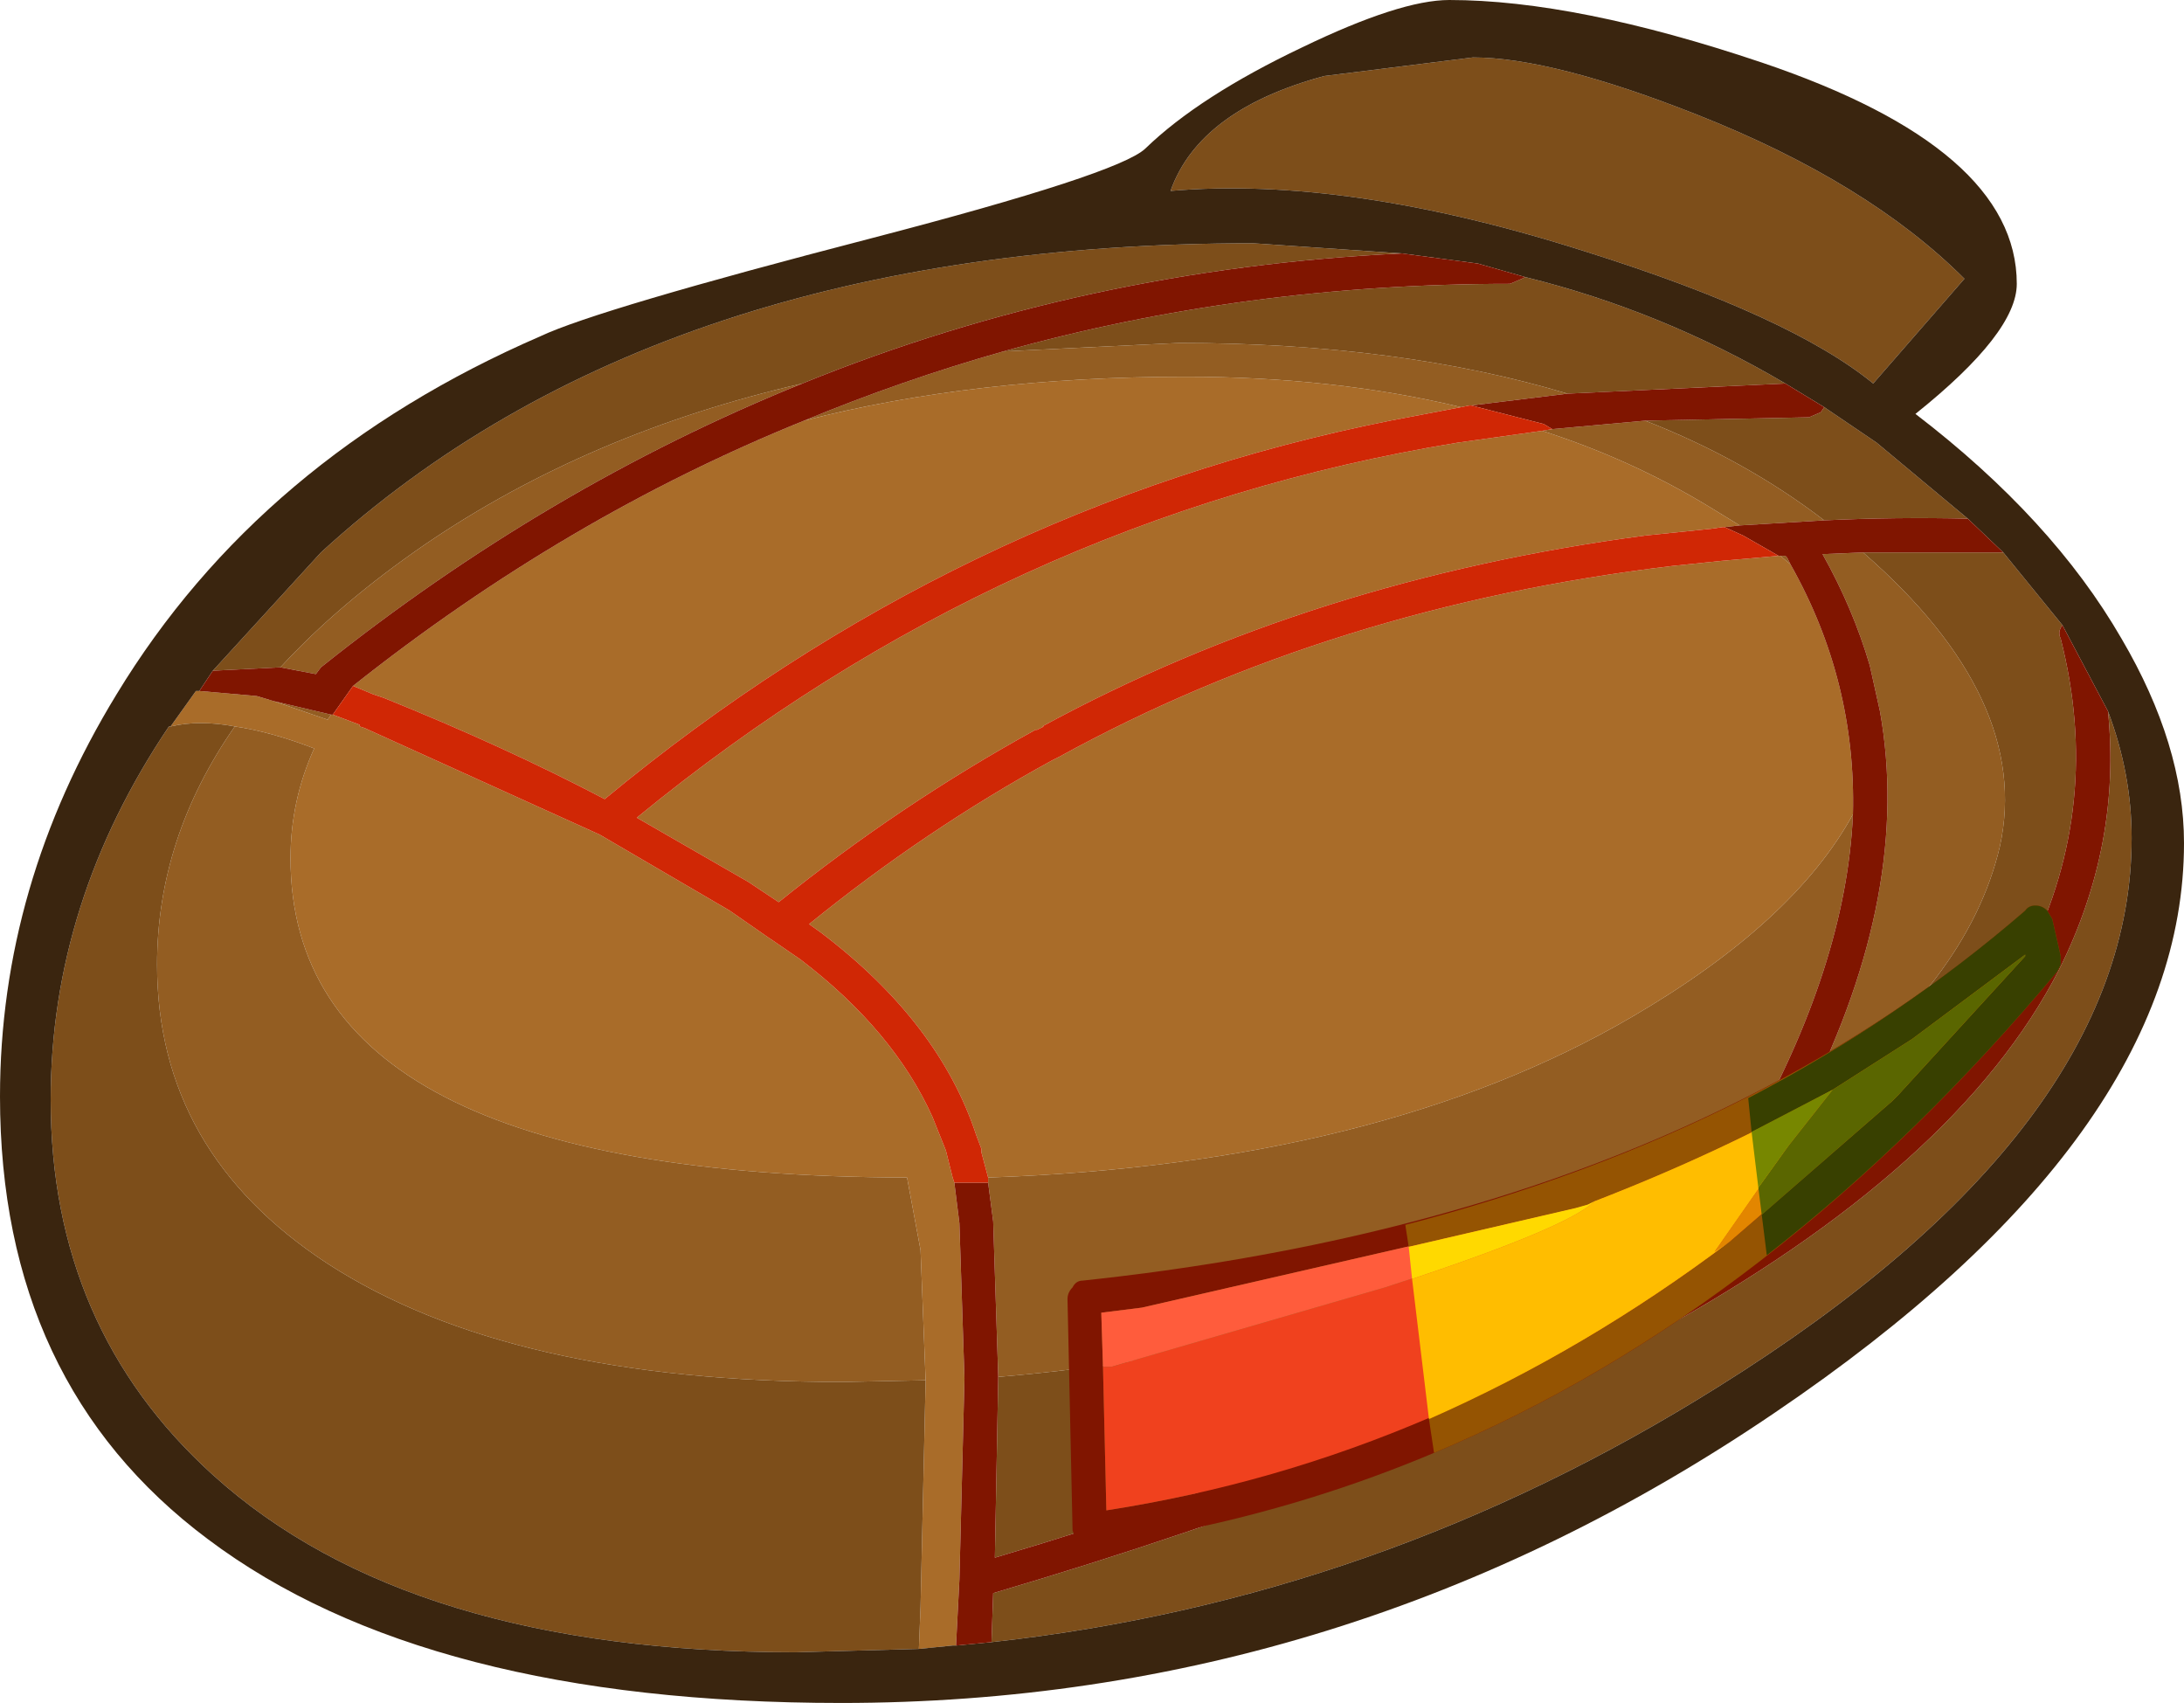 <?xml version="1.0" encoding="UTF-8" standalone="no"?>
<svg xmlns:ffdec="https://www.free-decompiler.com/flash" xmlns:xlink="http://www.w3.org/1999/xlink" ffdec:objectType="shape" height="50.4px" width="64.65px" xmlns="http://www.w3.org/2000/svg">
  <g transform="matrix(1.0, 0.0, 0.0, 1.0, 0.25, 6.4)">
    <path d="M51.25 9.15 L50.8 9.2 50.75 9.2 50.4 9.25 48.45 9.45 Q38.6 10.75 30.6 15.1 L30.65 15.1 30.45 15.2 30.4 15.2 Q26.4 17.4 22.8 20.3 L21.9 19.7 18.6 17.8 Q29.45 8.9 42.9 6.7 L45.4 6.35 Q48.05 7.2 50.35 8.6 L51.25 9.15 M52.4 10.05 L52.45 10.05 52.75 10.3 Q54.7 13.75 54.6 17.7 52.85 20.9 48.05 23.7 40.6 28.05 29.0 28.45 L28.8 27.7 28.8 27.6 28.65 27.2 Q27.55 23.85 24.05 21.2 L23.7 20.95 Q27.15 18.15 30.9 16.1 L31.1 16.0 Q39.2 11.55 49.25 10.35 L50.7 10.2 52.4 10.05 M28.0 28.6 L28.15 29.8 28.3 34.4 28.15 40.35 28.05 42.3 27.95 42.3 26.95 42.4 27.0 41.15 27.15 34.45 27.0 30.6 26.6 28.45 Q8.35 28.4 8.35 19.0 8.35 17.3 9.05 15.75 7.75 15.25 6.7 15.1 5.65 14.9 4.8 15.1 L5.55 14.05 5.65 14.05 7.35 14.2 7.85 14.35 9.45 14.9 9.55 14.75 9.6 14.75 10.4 15.05 10.4 15.1 10.55 15.15 17.5 18.3 21.35 20.55 22.5 21.35 22.65 21.45 23.45 22.0 Q26.2 24.1 27.35 26.65 L27.75 27.65 27.95 28.45 28.0 28.6 M10.2 13.9 Q16.5 8.9 23.55 6.05 28.6 4.75 34.85 4.75 39.25 4.75 43.0 5.65 L40.9 6.05 Q28.1 8.6 17.65 17.25 14.7 15.7 11.1 14.25 L10.8 14.15 10.2 13.9" fill="#a96c29" fill-rule="evenodd" stroke="none"/>
    <path d="M53.25 26.15 Q56.35 19.95 55.4 14.65 L55.1 13.3 Q54.6 11.6 53.7 10.0 L54.9 9.95 Q59.9 14.3 58.95 18.65 58.0 22.7 53.25 26.15 M53.75 9.0 L51.25 9.15 50.35 8.6 Q48.05 7.2 45.4 6.35 L45.7 6.3 48.45 6.05 Q51.4 7.2 53.75 9.0 M52.45 10.05 L52.6 10.05 52.65 10.1 52.75 10.3 52.45 10.05 M54.6 17.7 Q54.4 22.2 51.45 27.4 L47.4 29.55 Q38.95 33.55 29.3 34.35 L29.15 29.75 29.0 28.6 29.0 28.45 Q40.6 28.05 48.05 23.7 52.85 20.9 54.6 17.7 M46.15 5.25 L43.3 5.6 43.25 5.6 43.0 5.65 Q39.25 4.75 34.85 4.75 28.6 4.75 23.55 6.05 26.45 4.85 29.45 4.0 L34.65 3.75 Q41.15 3.75 46.15 5.25 M23.5 4.95 Q15.95 8.0 9.25 13.35 L9.1 13.55 8.05 13.35 Q9.8 11.45 12.35 9.7 17.2 6.4 23.5 4.95 M7.85 14.35 L9.55 14.75 9.45 14.9 7.85 14.35 M6.7 15.1 Q7.75 15.25 9.05 15.75 8.35 17.3 8.35 19.0 8.35 28.4 26.6 28.45 L27.0 30.6 27.15 34.45 24.7 34.5 Q14.85 34.5 9.45 31.0 4.4 27.7 4.4 22.15 4.4 18.4 6.7 15.1" fill="#935d22" fill-rule="evenodd" stroke="none"/>
    <path d="M38.95 -4.15 L43.35 -4.7 Q45.7 -4.7 50.0 -3.0 55.05 -1.0 57.9 1.85 L55.2 4.95 Q52.75 2.95 46.7 1.05 39.65 -1.2 34.4 -0.75 35.25 -3.15 38.95 -4.15 M60.8 12.1 Q60.65 12.3 60.75 12.5 62.0 17.4 59.8 21.85 57.25 26.75 50.3 31.0 L53.25 26.15 Q58.0 22.7 58.95 18.65 59.9 14.3 54.9 9.95 L59.05 9.95 60.8 12.1 M58.0 8.95 Q55.85 8.9 53.75 9.0 51.4 7.2 48.45 6.05 L53.3 5.95 53.65 5.8 53.75 5.65 55.3 6.7 58.0 8.95 M51.45 27.4 L48.1 32.25 Q40.65 36.3 29.2 39.7 L29.3 34.35 Q38.95 33.55 47.4 29.55 L51.45 27.4 M29.1 42.2 L29.15 40.75 Q41.0 37.25 48.65 33.1 57.7 28.15 60.7 22.3 62.55 18.6 62.15 14.65 62.85 16.5 62.85 18.4 62.85 27.0 50.6 34.65 40.55 40.95 29.1 42.2 M52.6 4.95 L46.15 5.25 Q41.15 3.75 34.65 3.75 L29.45 4.0 Q36.6 2.0 44.45 2.0 L44.8 1.85 44.9 1.8 Q48.95 2.8 52.6 4.95 M41.25 1.1 Q31.85 1.55 23.5 4.95 17.2 6.4 12.35 9.7 9.8 11.45 8.05 13.35 L6.05 13.45 9.25 9.95 Q19.25 0.8 36.85 0.8 L41.25 1.1 M4.8 15.1 Q5.65 14.9 6.7 15.1 4.4 18.4 4.4 22.15 4.4 27.7 9.45 31.0 14.85 34.5 24.7 34.5 L27.15 34.45 27.0 41.15 26.95 42.4 23.3 42.5 Q11.85 42.5 6.05 37.25 1.25 32.9 1.25 26.15 1.25 20.3 4.75 15.1 L4.8 15.1" fill="#7d4e1a" fill-rule="evenodd" stroke="none"/>
    <path d="M33.65 -2.0 Q35.25 -3.55 38.3 -5.0 41.2 -6.4 42.65 -6.4 46.4 -6.4 51.9 -4.55 59.45 -2.0 59.45 2.0 59.45 3.45 56.45 5.85 60.5 8.95 62.55 12.5 64.4 15.65 64.4 18.55 64.4 27.2 52.3 35.4 39.65 44.0 24.65 44.0 12.35 44.0 5.9 39.15 -0.25 34.55 -0.25 26.05 -0.25 19.8 3.2 14.15 7.45 7.15 15.75 3.55 17.45 2.75 25.55 0.65 32.85 -1.25 33.65 -2.0 M38.95 -4.15 Q35.25 -3.15 34.4 -0.75 39.65 -1.2 46.7 1.05 52.75 2.95 55.2 4.95 L57.9 1.85 Q55.05 -1.0 50.0 -3.0 45.7 -4.7 43.35 -4.7 L38.95 -4.15 M62.15 14.65 L60.8 12.1 59.05 9.95 58.0 8.95 55.3 6.7 53.75 5.65 52.6 4.95 Q48.95 2.8 44.9 1.8 L43.5 1.4 41.25 1.1 36.85 0.8 Q19.25 0.8 9.25 9.95 L6.05 13.45 5.65 14.05 5.55 14.05 4.8 15.1 4.75 15.1 Q1.25 20.3 1.25 26.15 1.25 32.9 6.05 37.25 11.85 42.5 23.3 42.5 L26.95 42.4 27.95 42.3 28.05 42.3 29.1 42.2 Q40.55 40.95 50.6 34.65 62.85 27.0 62.85 18.4 62.85 16.5 62.15 14.65" fill="#3a250f" fill-rule="evenodd" stroke="none"/>
    <path d="M60.8 12.1 L62.15 14.65 Q62.55 18.6 60.7 22.3 57.7 28.15 48.65 33.1 41.0 37.25 29.15 40.75 L29.1 42.2 28.05 42.3 28.15 40.35 28.3 34.4 28.15 29.8 28.0 28.6 29.0 28.6 29.15 29.75 29.3 34.35 29.2 39.7 Q40.65 36.3 48.1 32.25 L51.45 27.4 Q54.4 22.2 54.6 17.7 54.7 13.75 52.75 10.3 L52.65 10.1 52.6 10.05 52.45 10.05 52.4 10.05 51.35 9.45 50.8 9.2 51.25 9.15 53.75 9.0 Q55.85 8.9 58.0 8.95 L59.05 9.95 54.9 9.95 53.7 10.0 Q54.6 11.6 55.1 13.3 L55.4 14.65 Q56.35 19.95 53.25 26.15 L50.3 31.0 Q57.25 26.75 59.8 21.85 62.0 17.4 60.75 12.5 60.65 12.3 60.8 12.1 M53.75 5.65 L53.65 5.8 53.3 5.95 48.45 6.05 45.7 6.3 45.45 6.15 43.3 5.6 46.15 5.25 52.6 4.95 53.75 5.65 M44.9 1.8 L44.8 1.85 44.45 2.0 Q36.6 2.0 29.45 4.0 26.45 4.85 23.55 6.05 16.5 8.9 10.2 13.9 L9.6 14.75 9.55 14.75 7.85 14.35 7.35 14.2 5.65 14.05 6.05 13.45 8.05 13.35 9.1 13.55 9.25 13.35 Q15.95 8.0 23.5 4.95 31.85 1.55 41.25 1.1 L43.5 1.4 44.9 1.8" fill="#801500" fill-rule="evenodd" stroke="none"/>
    <path d="M50.8 9.2 L51.35 9.45 52.4 10.05 50.7 10.2 49.25 10.35 Q39.2 11.55 31.1 16.0 L30.9 16.1 Q27.15 18.15 23.7 20.95 L24.05 21.2 Q27.55 23.85 28.65 27.2 L28.8 27.6 28.8 27.7 29.0 28.45 29.0 28.6 28.0 28.6 27.95 28.45 27.75 27.65 27.35 26.65 Q26.2 24.1 23.45 22.0 L22.65 21.45 22.5 21.35 21.35 20.55 17.5 18.3 10.55 15.15 10.4 15.1 10.4 15.05 9.6 14.75 10.2 13.9 10.8 14.15 11.1 14.25 Q14.7 15.7 17.65 17.25 28.1 8.6 40.9 6.05 L43.0 5.65 43.25 5.6 43.3 5.6 45.45 6.15 45.7 6.3 45.4 6.35 42.9 6.7 Q29.45 8.9 18.6 17.8 L21.9 19.7 22.8 20.3 Q26.4 17.4 30.4 15.2 L30.45 15.2 30.65 15.1 30.6 15.1 Q38.6 10.75 48.45 9.45 L50.4 9.25 50.75 9.2 50.8 9.2" fill="#d02705" fill-rule="evenodd" stroke="none"/>
    <path d="M59.7 20.55 Q59.8 20.4 60.0 20.4 60.2 20.4 60.35 20.55 L60.5 20.8 60.75 21.9 60.75 22.15 60.65 22.35 Q48.3 37.15 32.1 39.35 L31.8 39.3 31.6 39.15 31.5 38.9 31.35 32.05 Q31.35 31.85 31.5 31.7 31.6 31.5 31.8 31.5 49.25 29.65 59.7 20.55 M50.95 30.35 L55.75 26.2 55.95 26.0 59.7 21.9 59.7 21.85 56.35 24.35 54.0 25.85 Q50.7 27.7 46.95 29.15 L46.75 29.25 46.4 29.35 33.55 32.3 32.35 32.45 32.4 34.05 32.5 38.3 Q42.5 36.75 50.95 30.35" fill="#801500" fill-rule="evenodd" stroke="none"/>
    <path d="M50.95 30.35 Q42.5 36.75 32.5 38.3 L32.4 34.05 32.65 34.05 40.75 31.7 Q46.15 29.95 46.95 29.15 50.7 27.7 54.0 25.85 L52.7 27.5 50.5 30.65 50.95 30.35" fill="#f0411e" fill-rule="evenodd" stroke="none"/>
    <path d="M54.0 25.85 L56.35 24.35 59.7 21.85 59.7 21.9 55.95 26.0 55.75 26.2 50.95 30.35 50.5 30.65 52.7 27.5 54.0 25.85" fill="#d02705" fill-rule="evenodd" stroke="none"/>
    <path d="M32.4 34.05 L32.35 32.45 33.55 32.3 46.4 29.35 46.75 29.25 46.95 29.15 Q46.15 29.95 40.75 31.7 L32.65 34.05 32.4 34.05" fill="#ff5c3c" fill-rule="evenodd" stroke="none"/>
    <path d="M41.45 30.5 L41.35 29.85 Q52.3 27.0 59.7 20.55 59.8 20.4 60.0 20.4 60.2 20.4 60.35 20.55 L60.5 20.8 60.75 21.9 60.75 22.15 60.65 22.35 Q52.3 32.35 42.2 36.6 L42.05 35.6 Q46.7 33.55 50.95 30.35 L55.75 26.2 55.95 26.0 59.7 21.9 59.7 21.85 56.35 24.35 54.0 25.85 Q50.7 27.7 46.95 29.15 L46.75 29.25 46.4 29.35 41.45 30.5" fill="#955402" fill-rule="evenodd" stroke="none"/>
    <path d="M54.0 25.85 L56.35 24.35 59.7 21.85 59.7 21.9 55.95 26.0 55.75 26.2 50.95 30.35 50.5 30.65 52.7 27.5 54.0 25.85" fill="#e38600" fill-rule="evenodd" stroke="none"/>
    <path d="M46.95 29.15 Q50.7 27.7 54.0 25.85 L52.7 27.5 50.5 30.65 50.95 30.35 Q46.7 33.55 42.05 35.6 L41.55 31.45 Q46.2 29.9 46.95 29.15" fill="#ffbd00" fill-rule="evenodd" stroke="none"/>
    <path d="M41.45 30.5 L46.4 29.35 46.75 29.25 46.95 29.15 Q46.2 29.9 41.55 31.45 L41.45 30.5" fill="#ffd900" fill-rule="evenodd" stroke="none"/>
    <path d="M51.6 27.1 L51.5 26.1 Q56.0 23.75 59.7 20.55 59.8 20.4 60.0 20.4 60.2 20.4 60.35 20.55 L60.5 20.8 60.75 21.9 60.75 22.15 60.65 22.35 Q56.55 27.25 52.05 30.75 L51.9 29.55 55.75 26.2 55.95 26.0 59.7 21.9 59.7 21.85 56.35 24.35 54.0 25.85 51.6 27.1" fill="#384000" fill-rule="evenodd" stroke="none"/>
    <path d="M51.6 27.1 L54.0 25.85 52.7 27.5 51.8 28.75 51.6 27.1" fill="#778700" fill-rule="evenodd" stroke="none"/>
    <path d="M54.0 25.85 L56.35 24.35 59.7 21.85 59.7 21.9 55.95 26.0 55.75 26.2 51.9 29.55 51.8 28.75 52.7 27.5 54.0 25.85" fill="#5a6600" fill-rule="evenodd" stroke="none"/>
  </g>
</svg>
